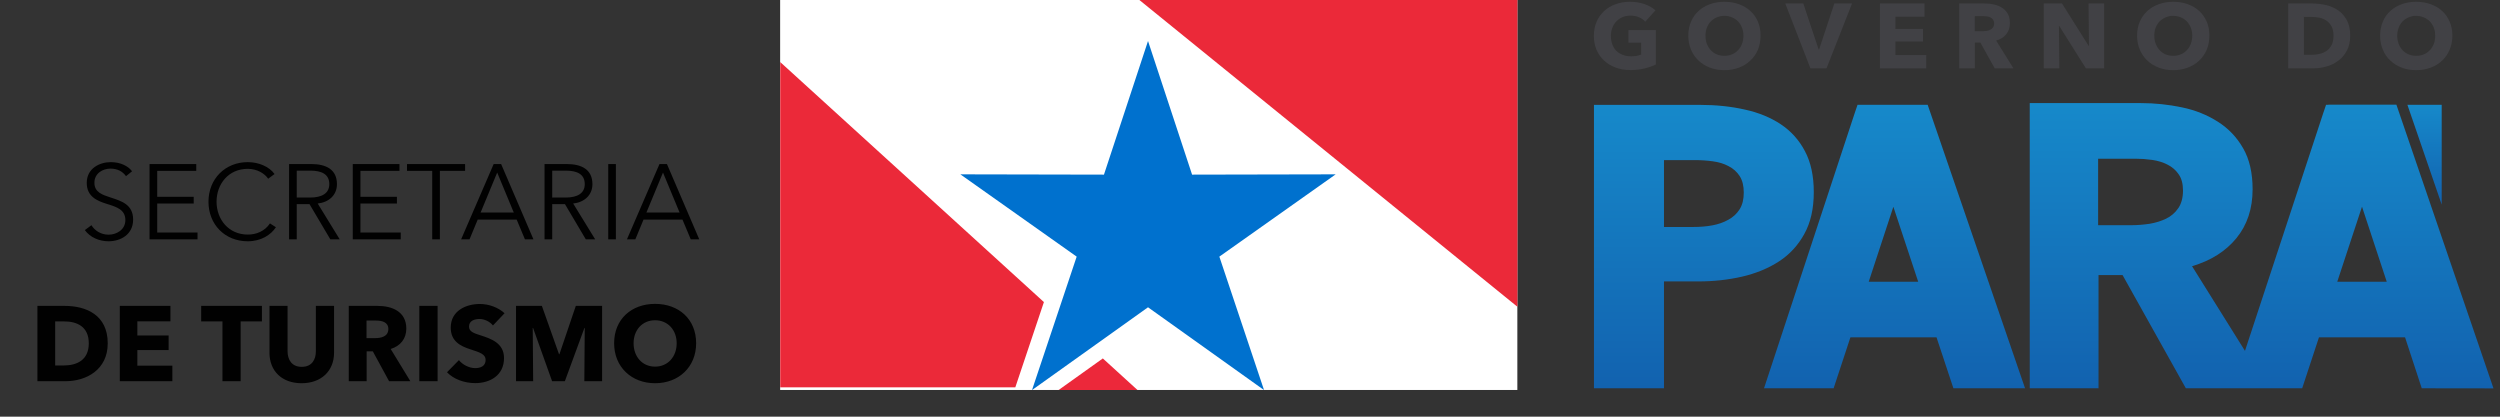 <svg width="282" height="47" viewBox="0 0 282 47" fill="none" xmlns="http://www.w3.org/2000/svg">
<rect x="0" y="0" width="282" height="47" fill="#333333" stroke="none"/>
<path d="M185.493 7.722C185.011 7.846 184.471 7.902 183.897 7.902C183.3 7.902 182.749 7.812 182.244 7.621C181.739 7.431 181.303 7.172 180.947 6.836C180.58 6.499 180.293 6.095 180.086 5.623C179.891 5.152 179.788 4.624 179.788 4.041C179.788 3.457 179.891 2.93 180.098 2.447C180.304 1.975 180.591 1.571 180.959 1.235C181.326 0.898 181.751 0.651 182.244 0.471C182.738 0.292 183.277 0.202 183.84 0.202C184.437 0.202 184.988 0.281 185.493 0.46C185.998 0.64 186.411 0.875 186.733 1.167L185.585 2.447C185.413 2.245 185.183 2.076 184.896 1.953C184.598 1.818 184.276 1.762 183.909 1.762C183.587 1.762 183.3 1.818 183.025 1.931C182.761 2.043 182.531 2.2 182.336 2.402C182.129 2.604 181.98 2.851 181.877 3.132C181.762 3.412 181.705 3.715 181.705 4.041C181.705 4.377 181.762 4.692 181.854 4.972C181.957 5.253 182.095 5.5 182.29 5.702C182.485 5.904 182.726 6.061 183.013 6.173C183.3 6.297 183.622 6.353 183.989 6.353C184.207 6.353 184.402 6.331 184.598 6.308C184.781 6.274 184.965 6.218 185.126 6.151V4.815H183.691V3.39H186.779V7.273C186.411 7.453 185.987 7.61 185.493 7.722Z" fill="#414145"/>
<path d="M196.662 4.018C196.662 3.704 196.605 3.412 196.502 3.132C196.398 2.862 196.249 2.626 196.065 2.424C195.87 2.234 195.652 2.076 195.388 1.964C195.124 1.852 194.826 1.785 194.516 1.785C194.194 1.785 193.907 1.852 193.643 1.964C193.379 2.076 193.161 2.234 192.966 2.424C192.782 2.626 192.633 2.862 192.53 3.132C192.426 3.412 192.381 3.704 192.381 4.018C192.381 4.355 192.426 4.658 192.53 4.939C192.645 5.219 192.782 5.455 192.977 5.657C193.161 5.859 193.379 6.016 193.643 6.129C193.907 6.241 194.194 6.297 194.516 6.297C194.826 6.297 195.124 6.241 195.377 6.129C195.641 6.016 195.87 5.859 196.054 5.657C196.249 5.455 196.398 5.219 196.502 4.939C196.605 4.658 196.662 4.355 196.662 4.018ZM198.591 4.018C198.591 4.602 198.488 5.13 198.292 5.612C198.086 6.095 197.799 6.499 197.431 6.836C197.076 7.184 196.639 7.442 196.146 7.633C195.641 7.823 195.101 7.913 194.516 7.913C193.93 7.913 193.391 7.823 192.886 7.633C192.392 7.442 191.967 7.184 191.6 6.836C191.233 6.499 190.957 6.095 190.75 5.612C190.544 5.13 190.441 4.602 190.441 4.018C190.441 3.435 190.544 2.907 190.75 2.436C190.957 1.964 191.233 1.56 191.6 1.235C191.967 0.898 192.392 0.651 192.886 0.471C193.391 0.292 193.93 0.202 194.516 0.202C195.101 0.202 195.641 0.292 196.146 0.471C196.639 0.651 197.076 0.898 197.431 1.235C197.799 1.56 198.086 1.964 198.292 2.436C198.488 2.907 198.591 3.435 198.591 4.018Z" fill="#414145"/>
<path d="M206.029 7.711H204.216L201.38 0.393H203.412L205.146 5.59H205.191L206.913 0.393H208.911L206.029 7.711Z" fill="#414145"/>
<path d="M212.056 7.711V0.393H217.084V1.886H213.801V3.266H216.912V4.681H213.801V6.207H217.279V7.711H212.056Z" fill="#414145"/>
<path d="M224.937 2.638C224.937 2.469 224.891 2.323 224.821 2.222C224.752 2.11 224.65 2.032 224.534 1.975C224.419 1.908 224.282 1.874 224.144 1.852C223.995 1.83 223.857 1.818 223.719 1.818H222.755V3.524H223.616C223.766 3.524 223.914 3.513 224.076 3.491C224.224 3.468 224.374 3.423 224.5 3.356C224.627 3.3 224.729 3.21 224.81 3.098C224.891 2.974 224.937 2.829 224.937 2.638ZM225.005 7.711L223.386 4.804H222.766V7.711H220.999V0.393H223.857C224.213 0.393 224.569 0.426 224.902 0.505C225.246 0.572 225.556 0.696 225.831 0.875C226.095 1.044 226.314 1.268 226.474 1.549C226.635 1.83 226.715 2.189 226.715 2.604C226.715 3.098 226.578 3.524 226.303 3.861C226.039 4.198 225.648 4.434 225.166 4.58L227.118 7.711H225.005Z" fill="#414145"/>
<path d="M235.29 7.711L232.283 2.93H232.248L232.294 7.711H230.538V0.393H232.593L235.6 5.174H235.635L235.589 0.393H237.345V7.711H235.29Z" fill="#414145"/>
<path d="M247.286 4.018C247.286 3.704 247.229 3.412 247.126 3.132C247.022 2.862 246.874 2.626 246.689 2.424C246.506 2.234 246.277 2.076 246.013 1.964C245.749 1.852 245.462 1.785 245.14 1.785C244.818 1.785 244.531 1.852 244.267 1.964C244.015 2.076 243.786 2.234 243.59 2.424C243.406 2.626 243.258 2.862 243.154 3.132C243.05 3.412 243.004 3.704 243.004 4.018C243.004 4.355 243.05 4.658 243.165 4.939C243.268 5.219 243.418 5.455 243.601 5.657C243.786 5.859 244.015 6.016 244.267 6.129C244.531 6.241 244.818 6.297 245.14 6.297C245.462 6.297 245.749 6.241 246.001 6.129C246.265 6.016 246.494 5.859 246.678 5.657C246.874 5.455 247.022 5.219 247.126 4.939C247.229 4.658 247.286 4.355 247.286 4.018ZM249.215 4.018C249.215 4.602 249.123 5.13 248.916 5.612C248.71 6.095 248.423 6.499 248.067 6.836C247.7 7.184 247.263 7.442 246.77 7.633C246.265 7.823 245.726 7.913 245.14 7.913C244.554 7.913 244.015 7.823 243.522 7.633C243.016 7.442 242.591 7.184 242.224 6.836C241.869 6.499 241.582 6.095 241.374 5.612C241.168 5.13 241.064 4.602 241.064 4.018C241.064 3.435 241.168 2.907 241.374 2.436C241.582 1.964 241.869 1.56 242.224 1.235C242.591 0.898 243.016 0.651 243.522 0.471C244.015 0.292 244.554 0.202 245.14 0.202C245.726 0.202 246.265 0.292 246.77 0.471C247.263 0.651 247.7 0.898 248.067 1.235C248.423 1.56 248.71 1.964 248.916 2.436C249.123 2.907 249.215 3.435 249.215 4.018Z" fill="#414145"/>
<path d="M263.22 4.03C263.22 3.625 263.151 3.278 263.014 3.008C262.876 2.739 262.692 2.514 262.463 2.357C262.232 2.189 261.968 2.076 261.681 2.009C261.383 1.942 261.084 1.908 260.775 1.908H259.88V6.185H260.741C261.062 6.185 261.371 6.151 261.67 6.072C261.968 6.005 262.232 5.882 262.463 5.724C262.692 5.556 262.876 5.332 263.014 5.062C263.151 4.782 263.22 4.445 263.22 4.03ZM265.103 4.03C265.103 4.669 264.976 5.231 264.735 5.691C264.494 6.162 264.172 6.544 263.771 6.836C263.38 7.139 262.933 7.363 262.428 7.498C261.922 7.644 261.417 7.711 260.901 7.711H258.111V0.393H260.82C261.349 0.393 261.866 0.46 262.382 0.572C262.899 0.696 263.357 0.898 263.76 1.179C264.161 1.459 264.482 1.83 264.735 2.301C264.976 2.761 265.103 3.345 265.103 4.03Z" fill="#414145"/>
<path d="M274.688 4.018C274.688 3.704 274.642 3.412 274.538 3.132C274.423 2.862 274.286 2.626 274.091 2.424C273.907 2.234 273.677 2.076 273.413 1.964C273.15 1.852 272.862 1.785 272.541 1.785C272.231 1.785 271.944 1.852 271.68 1.964C271.416 2.076 271.198 2.234 271.003 2.424C270.808 2.626 270.67 2.862 270.566 3.132C270.464 3.412 270.406 3.704 270.406 4.018C270.406 4.355 270.464 4.658 270.566 4.939C270.67 5.219 270.819 5.455 271.003 5.657C271.198 5.859 271.416 6.016 271.68 6.129C271.944 6.241 272.231 6.297 272.541 6.297C272.862 6.297 273.15 6.241 273.413 6.129C273.677 6.016 273.895 5.859 274.091 5.657C274.286 5.455 274.423 5.219 274.538 4.939C274.642 4.658 274.688 4.355 274.688 4.018ZM276.628 4.018C276.628 4.602 276.525 5.13 276.318 5.612C276.111 6.095 275.835 6.499 275.469 6.836C275.101 7.184 274.677 7.442 274.171 7.633C273.677 7.823 273.126 7.913 272.541 7.913C271.955 7.913 271.416 7.823 270.922 7.633C270.429 7.442 269.992 7.184 269.637 6.836C269.269 6.499 268.982 6.095 268.788 5.612C268.581 5.13 268.478 4.602 268.478 4.018C268.478 3.435 268.581 2.907 268.788 2.436C268.982 1.964 269.269 1.56 269.637 1.235C269.992 0.898 270.429 0.651 270.922 0.471C271.416 0.292 271.955 0.202 272.541 0.202C273.126 0.202 273.677 0.292 274.171 0.471C274.677 0.651 275.101 0.898 275.469 1.235C275.835 1.56 276.111 1.964 276.318 2.436C276.525 2.907 276.628 3.435 276.628 4.018Z" fill="#414145"/>
<path fill-rule="evenodd" clip-rule="evenodd" d="M217.44 11.819H217.371H210.61H209.772H209.531L209.209 12.762L198.981 43.798H206.833L208.727 38.051H218.439L220.344 43.798H228.426L217.44 11.819ZM213.571 23.324L216.372 31.776H210.793L213.571 23.324Z" fill="url(#paint0_linear)"/>
<path fill-rule="evenodd" clip-rule="evenodd" d="M271.554 11.819L275.423 23.078V11.819H271.554Z" fill="url(#paint1_linear)"/>
<path fill-rule="evenodd" clip-rule="evenodd" d="M191.807 11.831H179.799V43.798H187.697V31.743H191.623C193.31 31.743 194.94 31.563 196.513 31.204C198.086 30.834 199.463 30.272 200.669 29.487C201.874 28.701 202.827 27.668 203.527 26.389C204.239 25.109 204.595 23.538 204.595 21.674C204.595 19.845 204.262 18.296 203.596 17.05C202.942 15.804 202.035 14.794 200.875 14.02C199.727 13.256 198.361 12.695 196.812 12.358C195.262 12.01 193.586 11.831 191.807 11.831ZM187.697 18.06H191.152C191.864 18.06 192.553 18.105 193.207 18.195C193.873 18.285 194.47 18.464 194.986 18.745C195.514 19.014 195.928 19.385 196.238 19.867C196.548 20.35 196.697 20.967 196.697 21.72C196.697 22.471 196.548 23.1 196.238 23.594C195.928 24.088 195.503 24.492 194.963 24.784C194.424 25.087 193.815 25.3 193.138 25.424C192.461 25.547 191.761 25.603 191.014 25.603H187.697V18.06Z" fill="url(#paint2_linear)"/>
<path fill-rule="evenodd" clip-rule="evenodd" d="M228.954 11.629V43.798H236.714V31.024H239.423L246.564 43.798H251.844H255.861H259.685L261.579 38.051H271.29L273.173 43.798L281.266 43.809L270.314 11.808H262.646V11.819H262.382L262.061 12.762L253.233 39.578L247.263 30.026C249.399 29.397 251.074 28.331 252.28 26.849C253.486 25.367 254.094 23.538 254.094 21.349C254.094 19.508 253.738 17.959 253.026 16.724C252.314 15.479 251.361 14.48 250.168 13.728C248.974 12.964 247.631 12.425 246.127 12.111C244.624 11.797 243.085 11.629 241.501 11.629H228.954ZM236.668 17.903H240.915C241.512 17.903 242.121 17.948 242.763 18.038C243.406 18.128 243.98 18.307 244.485 18.565C245.002 18.823 245.427 19.183 245.749 19.654C246.081 20.125 246.242 20.732 246.242 21.495C246.242 22.303 246.059 22.977 245.703 23.493C245.346 24.009 244.888 24.402 244.325 24.671C243.763 24.941 243.142 25.132 242.465 25.244C241.776 25.345 241.11 25.401 240.457 25.401H236.668V17.903ZM266.434 23.313L269.223 31.776H263.644L266.434 23.313Z" fill="url(#paint3_linear)"/>
<path d="M88 0V43.989H171.157V0H88Z" fill="white"/>
<path d="M117.753 34.074L88.01 7V43.693H114.527L117.753 34.074Z" fill="#EB2939"/>
<path d="M119.417 43.989H128.303L124.4 40.431L119.417 43.989Z" fill="#EC283A"/>
<path fill-rule="evenodd" clip-rule="evenodd" d="M124.526 19.699L108.328 19.665L121.449 28.948L116.41 44L129.496 34.661L142.583 44L137.543 28.948L150.664 19.665L134.467 19.699L129.496 4.625L124.526 19.699Z" fill="#0071CE"/>
<path d="M128.521 0L171.166 34.605V0H128.521Z" fill="#EB2939"/>
<path d="M14.897 19.32C14.489 18.768 13.637 18.288 12.497 18.288C11.249 18.288 9.785 18.984 9.785 20.628C9.785 22.164 10.937 22.656 12.065 23.004C13.145 23.34 14.141 23.64 14.141 24.828C14.141 25.92 13.133 26.472 12.257 26.472C11.369 26.472 10.685 26.004 10.313 25.404L9.569 25.956C10.181 26.796 11.213 27.216 12.245 27.216C13.589 27.216 15.017 26.472 15.017 24.768C15.017 23.064 13.697 22.68 12.497 22.284C11.549 21.972 10.649 21.696 10.649 20.616C10.649 19.524 11.621 19.02 12.461 19.02C13.265 19.02 13.853 19.356 14.213 19.872L14.897 19.32ZM17.734 22.956H21.85V22.2H17.734V19.272H22.138V18.504H16.87V27H22.282V26.232H17.734V22.956ZM30.452 25.2C29.864 26.076 28.928 26.46 27.956 26.46C25.772 26.46 24.428 24.732 24.428 22.752C24.428 20.772 25.76 19.044 27.956 19.044C29.036 19.044 29.888 19.608 30.248 20.16L30.968 19.632C30.38 18.804 29.192 18.288 27.944 18.288C25.412 18.288 23.516 20.172 23.516 22.752C23.516 25.332 25.376 27.216 27.944 27.216C29.468 27.216 30.56 26.484 31.124 25.632L30.452 25.2ZM33.472 23.028H34.913L37.264 27H38.321L35.837 22.956C37.072 22.824 38.008 22.032 38.008 20.772C38.008 19.116 36.785 18.504 35.105 18.504H32.608V27H33.472V23.028ZM33.472 19.248H35.008C36.292 19.248 37.145 19.656 37.145 20.772C37.145 21.78 36.352 22.284 34.972 22.284H33.472V19.248ZM40.656 22.956H44.772V22.2H40.656V19.272H45.06V18.504H39.792V27H45.204V26.232H40.656V22.956ZM49.618 19.272H52.462V18.504H45.91V19.272H48.754V27H49.618V19.272ZM53.886 24.768H58.279L59.215 27H60.175L56.526 18.504H55.687L52.014 27H52.962L53.886 24.768ZM56.083 19.464L57.955 23.976H54.211L56.083 19.464ZM62.289 23.028H63.729L66.081 27H67.137L64.653 22.956C65.889 22.824 66.825 22.032 66.825 20.772C66.825 19.116 65.601 18.504 63.921 18.504H61.425V27H62.289V23.028ZM62.289 19.248H63.825C65.109 19.248 65.961 19.656 65.961 20.772C65.961 21.78 65.169 22.284 63.789 22.284H62.289V19.248ZM69.472 18.504H68.609V27H69.472V18.504ZM72.59 24.768H76.982L77.918 27H78.878L75.23 18.504H74.39L70.718 27H71.666L72.59 24.768ZM74.786 19.464L76.658 23.976H72.914L74.786 19.464ZM12.152 38.728C12.152 35.512 9.704 34.504 7.292 34.504H4.22V43H7.388C9.728 43 12.152 41.716 12.152 38.728ZM10.016 38.728C10.016 40.624 8.66 41.224 7.196 41.224H6.224V36.256H7.244C8.66 36.256 10.016 36.82 10.016 38.728ZM19.441 43V41.248H15.493V39.484H19.021V37.84H15.493V36.244H19.225V34.504H13.513V43H19.441ZM29.545 36.256V34.504H22.693V36.256H25.093V43H27.145V36.256H29.545ZM37.681 39.796V34.504H35.63V39.628C35.63 40.54 35.197 41.38 34.033 41.38C32.882 41.38 32.438 40.54 32.438 39.628V34.504H30.398V39.796C30.398 41.836 31.79 43.228 34.022 43.228C36.242 43.228 37.681 41.836 37.681 39.796ZM46.289 43L44.069 39.364C45.161 39.028 45.833 38.212 45.833 37.072C45.833 35.128 44.213 34.504 42.581 34.504H39.341V43H41.357V39.628H42.053L43.889 43H46.289ZM43.805 37.108C43.805 37.972 42.977 38.14 42.317 38.14H41.345V36.16H42.437C43.049 36.16 43.805 36.316 43.805 37.108ZM49.362 43V34.504H47.298V43H49.362ZM56.914 35.332C56.17 34.648 55.09 34.288 54.13 34.288C52.546 34.288 50.842 35.068 50.842 36.952C50.842 38.488 51.934 39.04 53.014 39.388C54.13 39.748 54.778 39.952 54.778 40.6C54.778 41.284 54.226 41.524 53.602 41.524C52.93 41.524 52.174 41.14 51.766 40.624L50.422 41.992C51.166 42.772 52.39 43.216 53.602 43.216C55.282 43.216 56.854 42.34 56.854 40.384C56.854 38.692 55.366 38.2 54.214 37.828C53.41 37.576 52.906 37.396 52.906 36.832C52.906 36.16 53.566 35.98 54.094 35.98C54.622 35.98 55.258 36.268 55.606 36.712L56.914 35.332ZM67.916 43V34.504H64.952L63.104 39.952H63.056L61.124 34.504H58.208V43H60.14L60.092 36.988H60.128L62.276 43H63.716L65.924 36.988H65.96L65.912 43H67.916ZM78.525 38.716C78.525 35.992 76.557 34.276 73.893 34.276C71.241 34.276 69.273 35.992 69.273 38.716C69.273 41.404 71.241 43.228 73.893 43.228C76.557 43.228 78.525 41.404 78.525 38.716ZM76.329 38.716C76.329 40.252 75.321 41.356 73.893 41.356C72.465 41.356 71.469 40.252 71.469 38.716C71.469 37.228 72.453 36.124 73.893 36.124C75.333 36.124 76.329 37.228 76.329 38.716Z" fill="#010101"/>
<defs>
<linearGradient id="paint0_linear" x1="213.703" y1="11.822" x2="213.703" y2="43.794" gradientUnits="userSpaceOnUse">
<stop stop-color="#1689CA"/>
<stop offset="1" stop-color="#1262AF"/>
</linearGradient>
<linearGradient id="paint1_linear" x1="273.488" y1="11.82" x2="273.488" y2="23.076" gradientUnits="userSpaceOnUse">
<stop stop-color="#1689CA"/>
<stop offset="1" stop-color="#1262AF"/>
</linearGradient>
<linearGradient id="paint2_linear" x1="192.197" y1="11.833" x2="192.197" y2="43.794" gradientUnits="userSpaceOnUse">
<stop stop-color="#1689CA"/>
<stop offset="1" stop-color="#1262AF"/>
</linearGradient>
<linearGradient id="paint3_linear" x1="255.109" y1="11.631" x2="255.109" y2="43.805" gradientUnits="userSpaceOnUse">
<stop stop-color="#1689CA"/>
<stop offset="1" stop-color="#1262AF"/>
</linearGradient>
</defs>
</svg>
